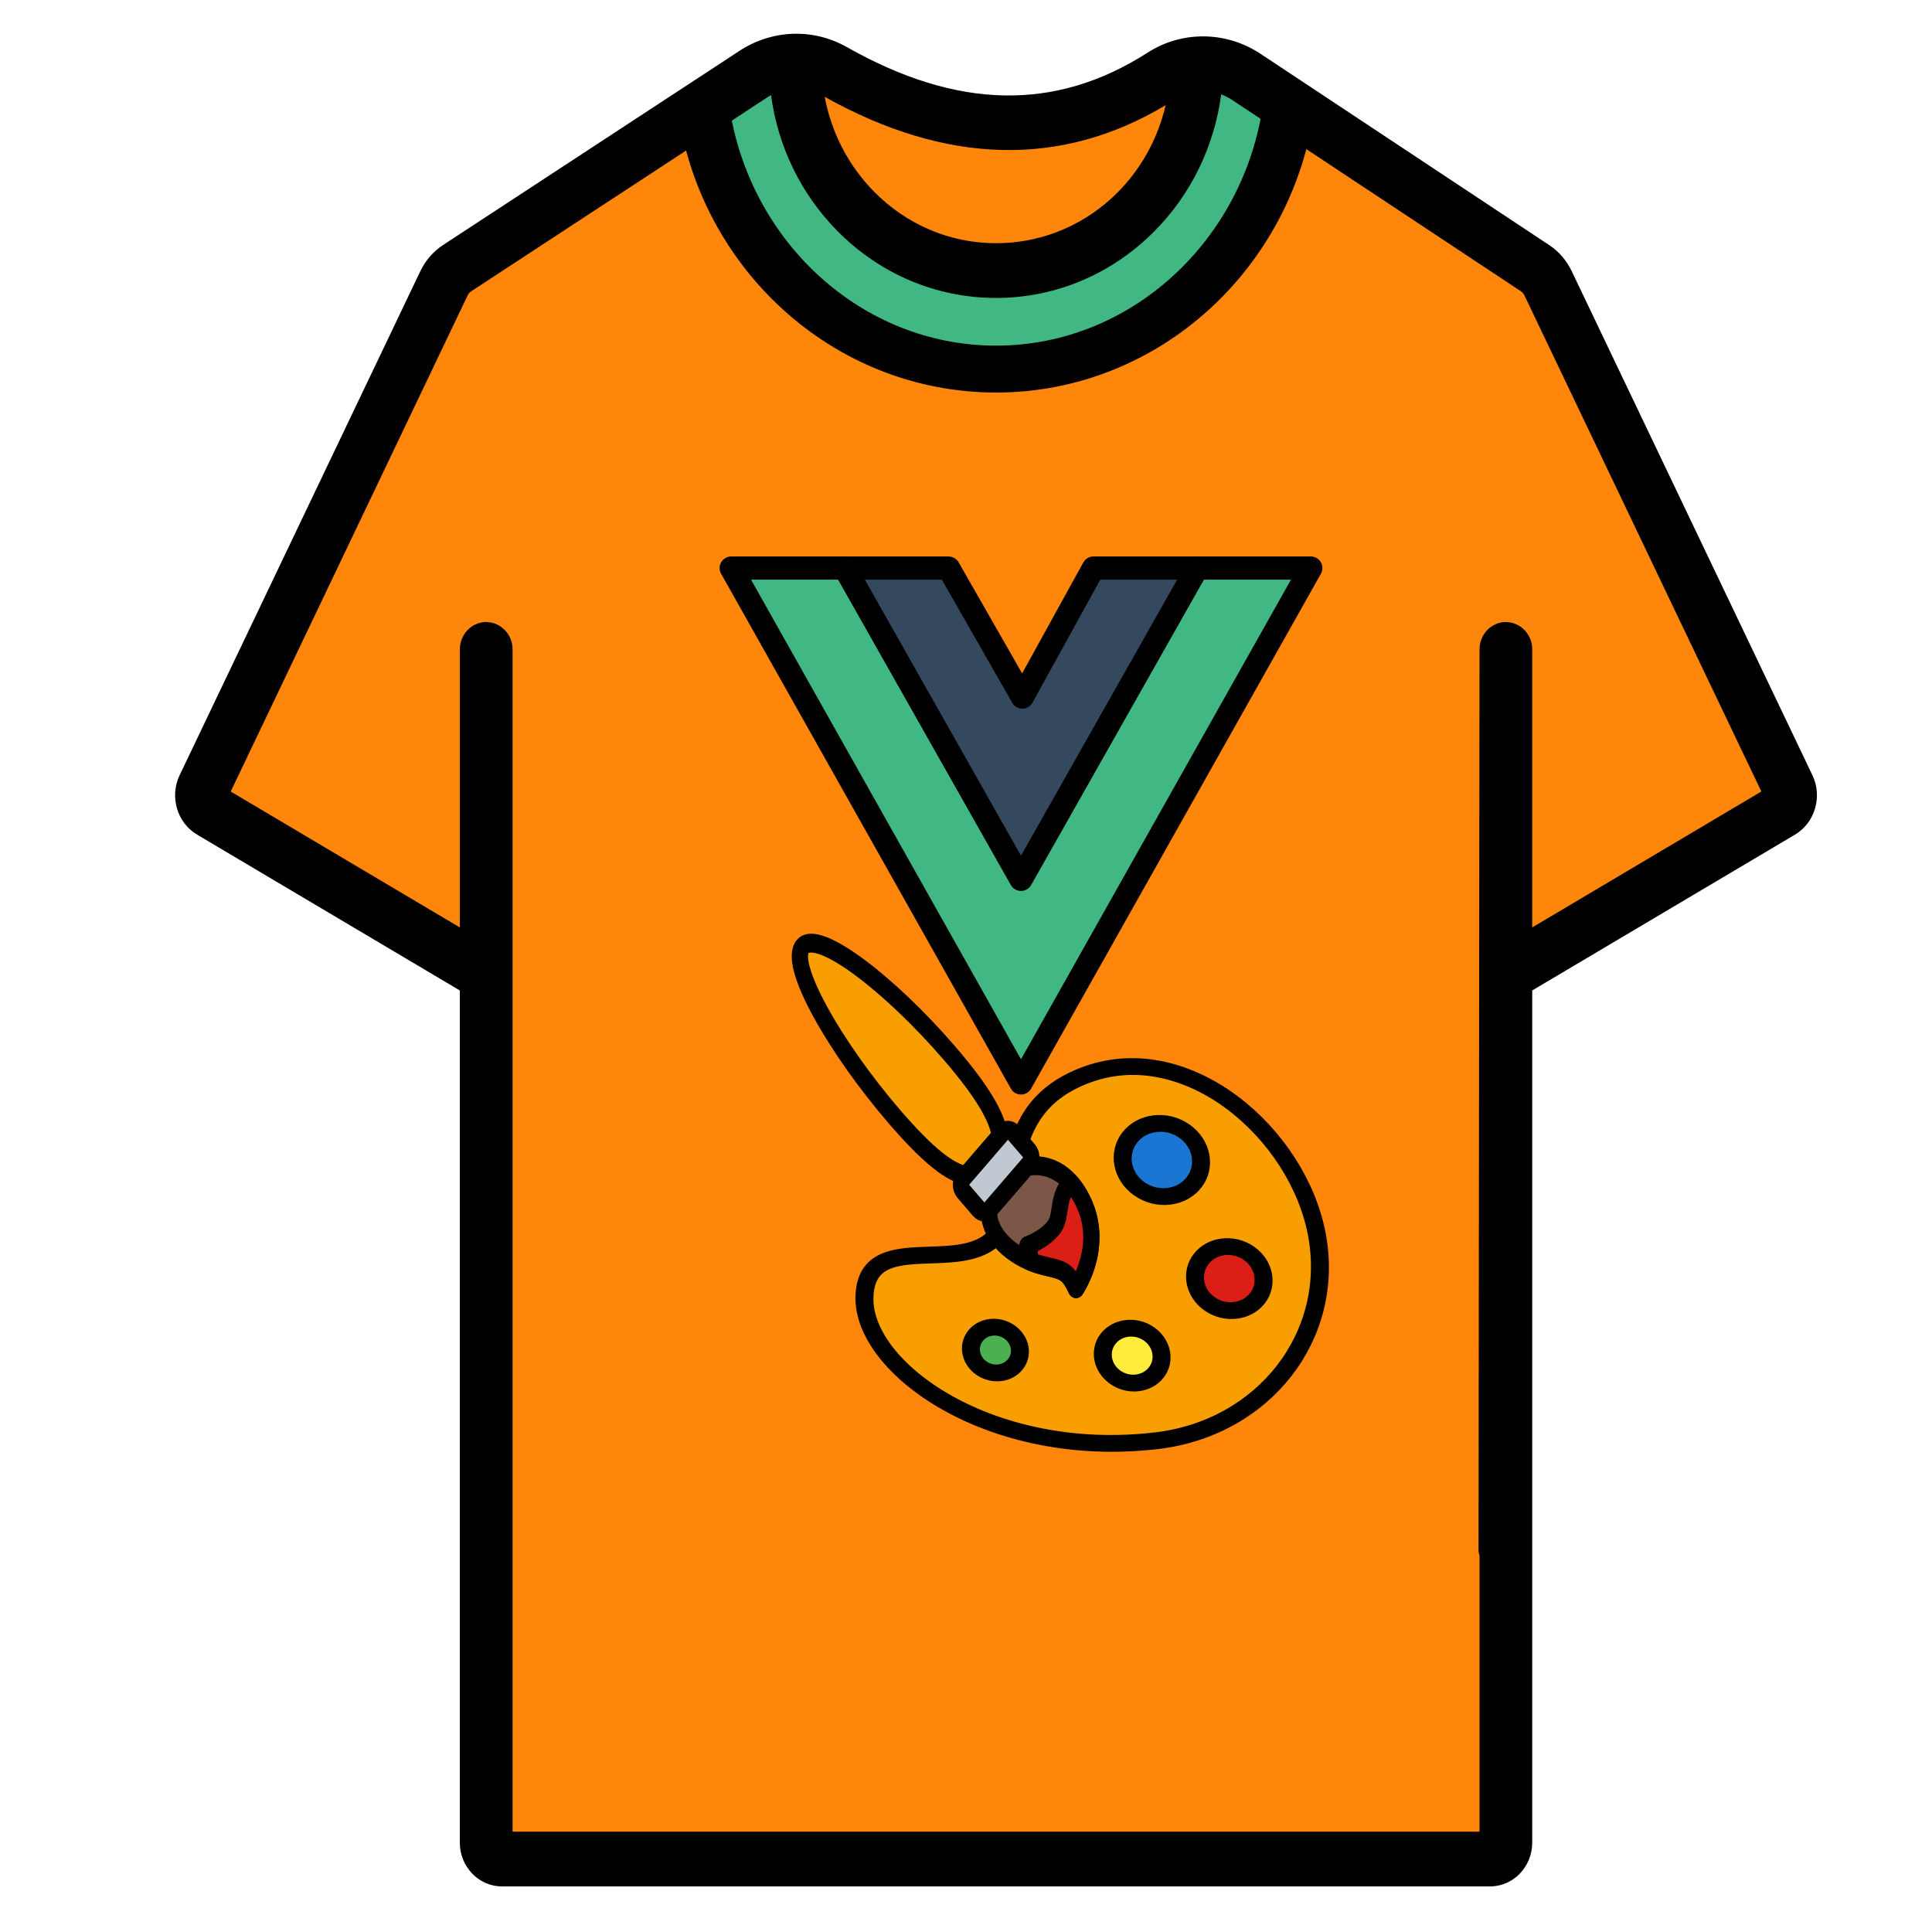 <svg xmlns="http://www.w3.org/2000/svg" viewBox="0 0 100 100">
  <defs></defs>
  <g transform="matrix(1.378, 0, 0, 1.252, -577.592, 1.747)" style="">
    <path d="M 475.366 74.906 L 437.617 75.715 L 437.088 39.143 L 427.047 32.128 C 426.749 31.933 426.635 31.506 426.788 31.154 L 435.829 10.318 C 435.94 10.06 436.112 9.843 436.325 9.69 L 447.459 1.663 C 448.375 1.002 449.535 0.951 450.486 1.544 C 454.962 4.336 459.058 4.372 462.785 1.739 C 463.759 1.05 464.995 1.075 465.96 1.779 L 476.809 9.69 C 477.019 9.843 477.189 10.059 477.299 10.314 L 486.342 31.154 C 486.495 31.506 486.381 31.933 486.082 32.128 L 476.439 39.317 L 475.366 74.906 Z" opacity="1" data-original="#fe9738" style="fill: rgb(254, 134, 10); paint-order: fill;"></path>
    <path fill="#fe860a" d="M 449.017 1.131 C 449.521 1.122 450.029 1.259 450.487 1.544 C 454.962 4.336 459.058 4.372 462.784 1.739 C 463.187 1.454 463.634 1.291 464.09 1.248 L 464.107 1.467 C 463.97 6.091 460.646 9.791 456.565 9.791 C 454.509 9.791 452.644 8.851 451.283 7.327 C 449.923 5.804 449.065 3.697 449.02 1.36 L 449.017 1.131 Z" opacity="1" data-original="#fe860a" class="" style="paint-order: fill;"></path>
    <path d="M 465.96 1.779 L 467.568 2.951 C 466.807 9.11 462.162 13.863 456.565 13.863 C 450.988 13.863 446.359 9.147 445.571 3.024 L 447.459 1.663 C 447.934 1.321 448.474 1.141 449.017 1.131 L 449.02 1.36 C 449.065 3.697 449.923 5.804 451.283 7.327 C 452.644 8.851 454.509 9.791 456.565 9.791 C 460.646 9.791 463.97 6.091 464.107 1.467 L 464.09 1.248 C 464.734 1.187 465.393 1.366 465.96 1.779 L 465.96 1.779 Z" opacity="1" data-original="#6cf5c2" style="fill: rgb(65, 184, 131); stroke: rgb(0, 0, 0); stroke-width: 1.939px; paint-order: fill;"></path>
    <path d="M 487.229 30.652 L 478.187 9.812 C 477.996 9.372 477.704 9 477.342 8.736 L 466.493 0.825 C 465.208 -0.112 463.548 -0.131 462.264 0.777 C 458.812 3.216 455.115 3.142 450.961 0.551 C 449.699 -0.236 448.155 -0.177 446.93 0.706 L 445.059 2.055 L 445.052 2.06 L 435.796 8.733 C 435.43 8.997 435.134 9.372 434.941 9.815 L 425.9 30.652 C 425.515 31.539 425.803 32.619 426.556 33.11 L 436.424 39.552 L 436.424 74.783 C 436.424 75.781 437.135 76.592 438.008 76.592 L 475.122 76.592 C 475.995 76.592 476.705 75.781 476.705 74.783 L 476.705 62.705 C 476.705 61.834 474.725 62.301 474.725 62.705 L 474.725 74.33 L 438.405 74.33 L 438.405 25.454 C 438.405 24.583 437.58 24.039 436.919 24.474 C 436.613 24.676 436.424 25.05 436.424 25.454 L 436.424 36.946 L 427.818 31.328 L 436.716 10.82 C 436.747 10.749 436.794 10.689 436.853 10.646 L 444.899 4.846 L 446.664 3.574 L 447.987 2.62 C 448.028 2.59 448.07 2.562 448.113 2.536 C 448.373 4.657 449.231 6.614 450.59 8.136 C 452.196 9.932 454.317 10.922 456.565 10.922 C 458.794 10.922 460.903 9.946 462.504 8.175 C 463.889 6.643 464.764 4.658 465.022 2.506 C 465.162 2.564 465.299 2.639 465.428 2.733 C 465.428 2.733 466.128 3.244 466.478 3.499 C 467.067 3.928 468.244 4.786 468.244 4.786 L 476.276 10.643 C 476.334 10.686 476.381 10.746 476.412 10.816 L 485.312 31.327 L 476.705 36.946 L 476.705 25.454 C 476.705 24.583 475.88 24.039 475.22 24.474 C 474.913 24.676 474.725 25.05 474.725 25.454 L 474.688 62.707 C 474.688 63.578 476.705 63.111 476.705 62.707 L 476.705 39.552 L 486.574 33.11 C 487.326 32.619 487.614 31.539 487.229 30.652 Z M 456.565 8.659 C 454.839 8.659 453.209 7.899 451.976 6.52 C 451.016 5.444 450.381 4.087 450.13 2.609 C 454.709 5.421 459.015 5.537 462.936 2.953 C 462.24 6.251 459.659 8.659 456.565 8.659 Z" fill="#000000" opacity="1" data-original="#000000" class="" style="paint-order: fill;"></path>
  </g>
  <path d="M 37.847 29.403 L 52.846 56.053 L 67.847 29.403 L 61.958 29.403 L 52.846 45.507 L 43.736 29.403 L 37.847 29.403 Z" fill="#41B883" style="stroke-linecap: round; stroke-linejoin: round; stroke: rgb(0, 0, 0); stroke-width: 1.2px;"></path>

  <path d="M 43.736 29.403 L 52.846 45.507 L 61.958 29.403 L 56.597 29.403 L 52.915 36.081 L 49.097 29.403 L 43.736 29.403 Z" fill="#35495E" style="stroke-linecap: round; stroke-linejoin: round; stroke: rgb(0, 0, 0); stroke-width: 1.2px;"></path>
  <g transform="matrix(-0.01, -0.007, -0.007, 0.009, 2995.092, 935.584)" style="transform-origin: -2937.31px -869.744px;">
    <path d="M -2159.8 -117.77 C -2339.7 148.943 -3005.6 159.781 -3511.8 -346.43 C -3839 -673.57 -3839 -1204.8 -3511.8 -1531.9 C -3184.7 -1859.1 -2568.3 -1926.3 -2326.3 -1531.9 C -2091.5 -1149.2 -2447.8 -889.13 -2439.9 -692.47 C -2430 -447.84 -1980 -384.48 -2159.8 -117.77 L -2159.8 -117.77 Z" opacity="1" data-original="#fe9635" style="fill: rgb(248, 158, 0); stroke: rgb(0, 0, 0); stroke-linecap: round; stroke-width: 76.161px;"></path>
    <circle cx="-2797.8" cy="-1405.6" r="166.176" opacity="1" data-original="#1a76d2" fill="#1a76d2" style="stroke: rgb(0, 0, 0); stroke-linecap: round; stroke-width: 76.161px;"></circle>
    <circle cx="-3333" cy="-1139.7" r="145.404" opacity="1" data-original="#cd0808" style="fill: rgb(219, 31, 22); stroke: rgb(0, 0, 0); stroke-linecap: round; stroke-width: 76.161px;"></circle>
    <circle cx="-3208.3" cy="-599.66" r="124.632" opacity="1" data-original="#ffeb3b" fill="#ffeb3b" style="stroke: rgb(0, 0, 0); stroke-linecap: round; stroke-width: 76.161px;"></circle>
    <circle cx="-2735.4" cy="-264" r="103.86" opacity="1" data-original="#4caf50" fill="#4caf50" style="stroke: rgb(0, 0, 0); stroke-linecap: round; stroke-width: 76.161px;"></circle>
  </g>
  <g transform="matrix(-0.031, 0, 0, 0.036, -207.055, -198.31)" style="transform-origin: 255.999px 256.069px;">
    <path d="m183.799 392.264-63.23-63.23s-57.809-14.542-94.281 50.299c-36.532 64.781 11.919 125.152 11.919 125.152 15.674-29.143 24.613-26.163 59.596-34.328 34.982-8.165 85.997-34.984 85.996-77.893z" style="stroke: rgb(0, 0, 0); stroke-linecap: round; stroke-linejoin: round; stroke-width: 27.126px;" fill="#7c5748" data-original="#7c5748"></path>
    <path d="M47.682 351.501c-7.509 7.032-14.781 16.09-21.395 27.831-36.532 64.781 11.919 125.152 11.919 125.152 15.674-29.143 24.613-26.163 59.596-34.328a151.177 151.177 0 0 0 18.356-5.602c-1.61-5.781-1.431-13.111 3.158-21.991 0 0-25.268-7.39-42.432-24.554-4.113-4.113-6.437-8.582-8.045-13.408-5.126-15.377-2.147-34.089-21.157-53.1z" style="stroke: rgb(0, 0, 0); stroke-linecap: round; stroke-linejoin: round; stroke-width: 27.126px;" fill="#db1f16" data-original="#db1f16"></path>
    <path d="M222.211 341.504c24.897-3.636 60.833-25.915 118.738-83.819C441.325 157.309 519.866 37.741 494.56 12.437c-25.305-25.305-144.871 53.235-245.248 153.611-57.903 57.903-80.184 93.839-83.82 118.738" style="stroke: rgb(0, 0, 0); stroke-linecap: round; stroke-linejoin: round; stroke-width: 27.126px;" fill="#f89e00" data-original="#f89e00"></path>
    <path d="m226.458 345.748-65.206-65.206c-5.168-5.168-13.547-5.168-18.714 0l-25.873 25.873c-5.168 5.168-5.168 13.547 0 18.714l65.206 65.206c5.168 5.168 13.547 5.168 18.714 0l25.873-25.873c5.168-5.168 5.168-13.546 0-18.714z" style="stroke: rgb(0, 0, 0); stroke-linecap: round; stroke-linejoin: round; stroke-width: 27.126px;" fill="#c0c9d2" data-original="#c0c9d2"></path>
  </g>
</svg>
